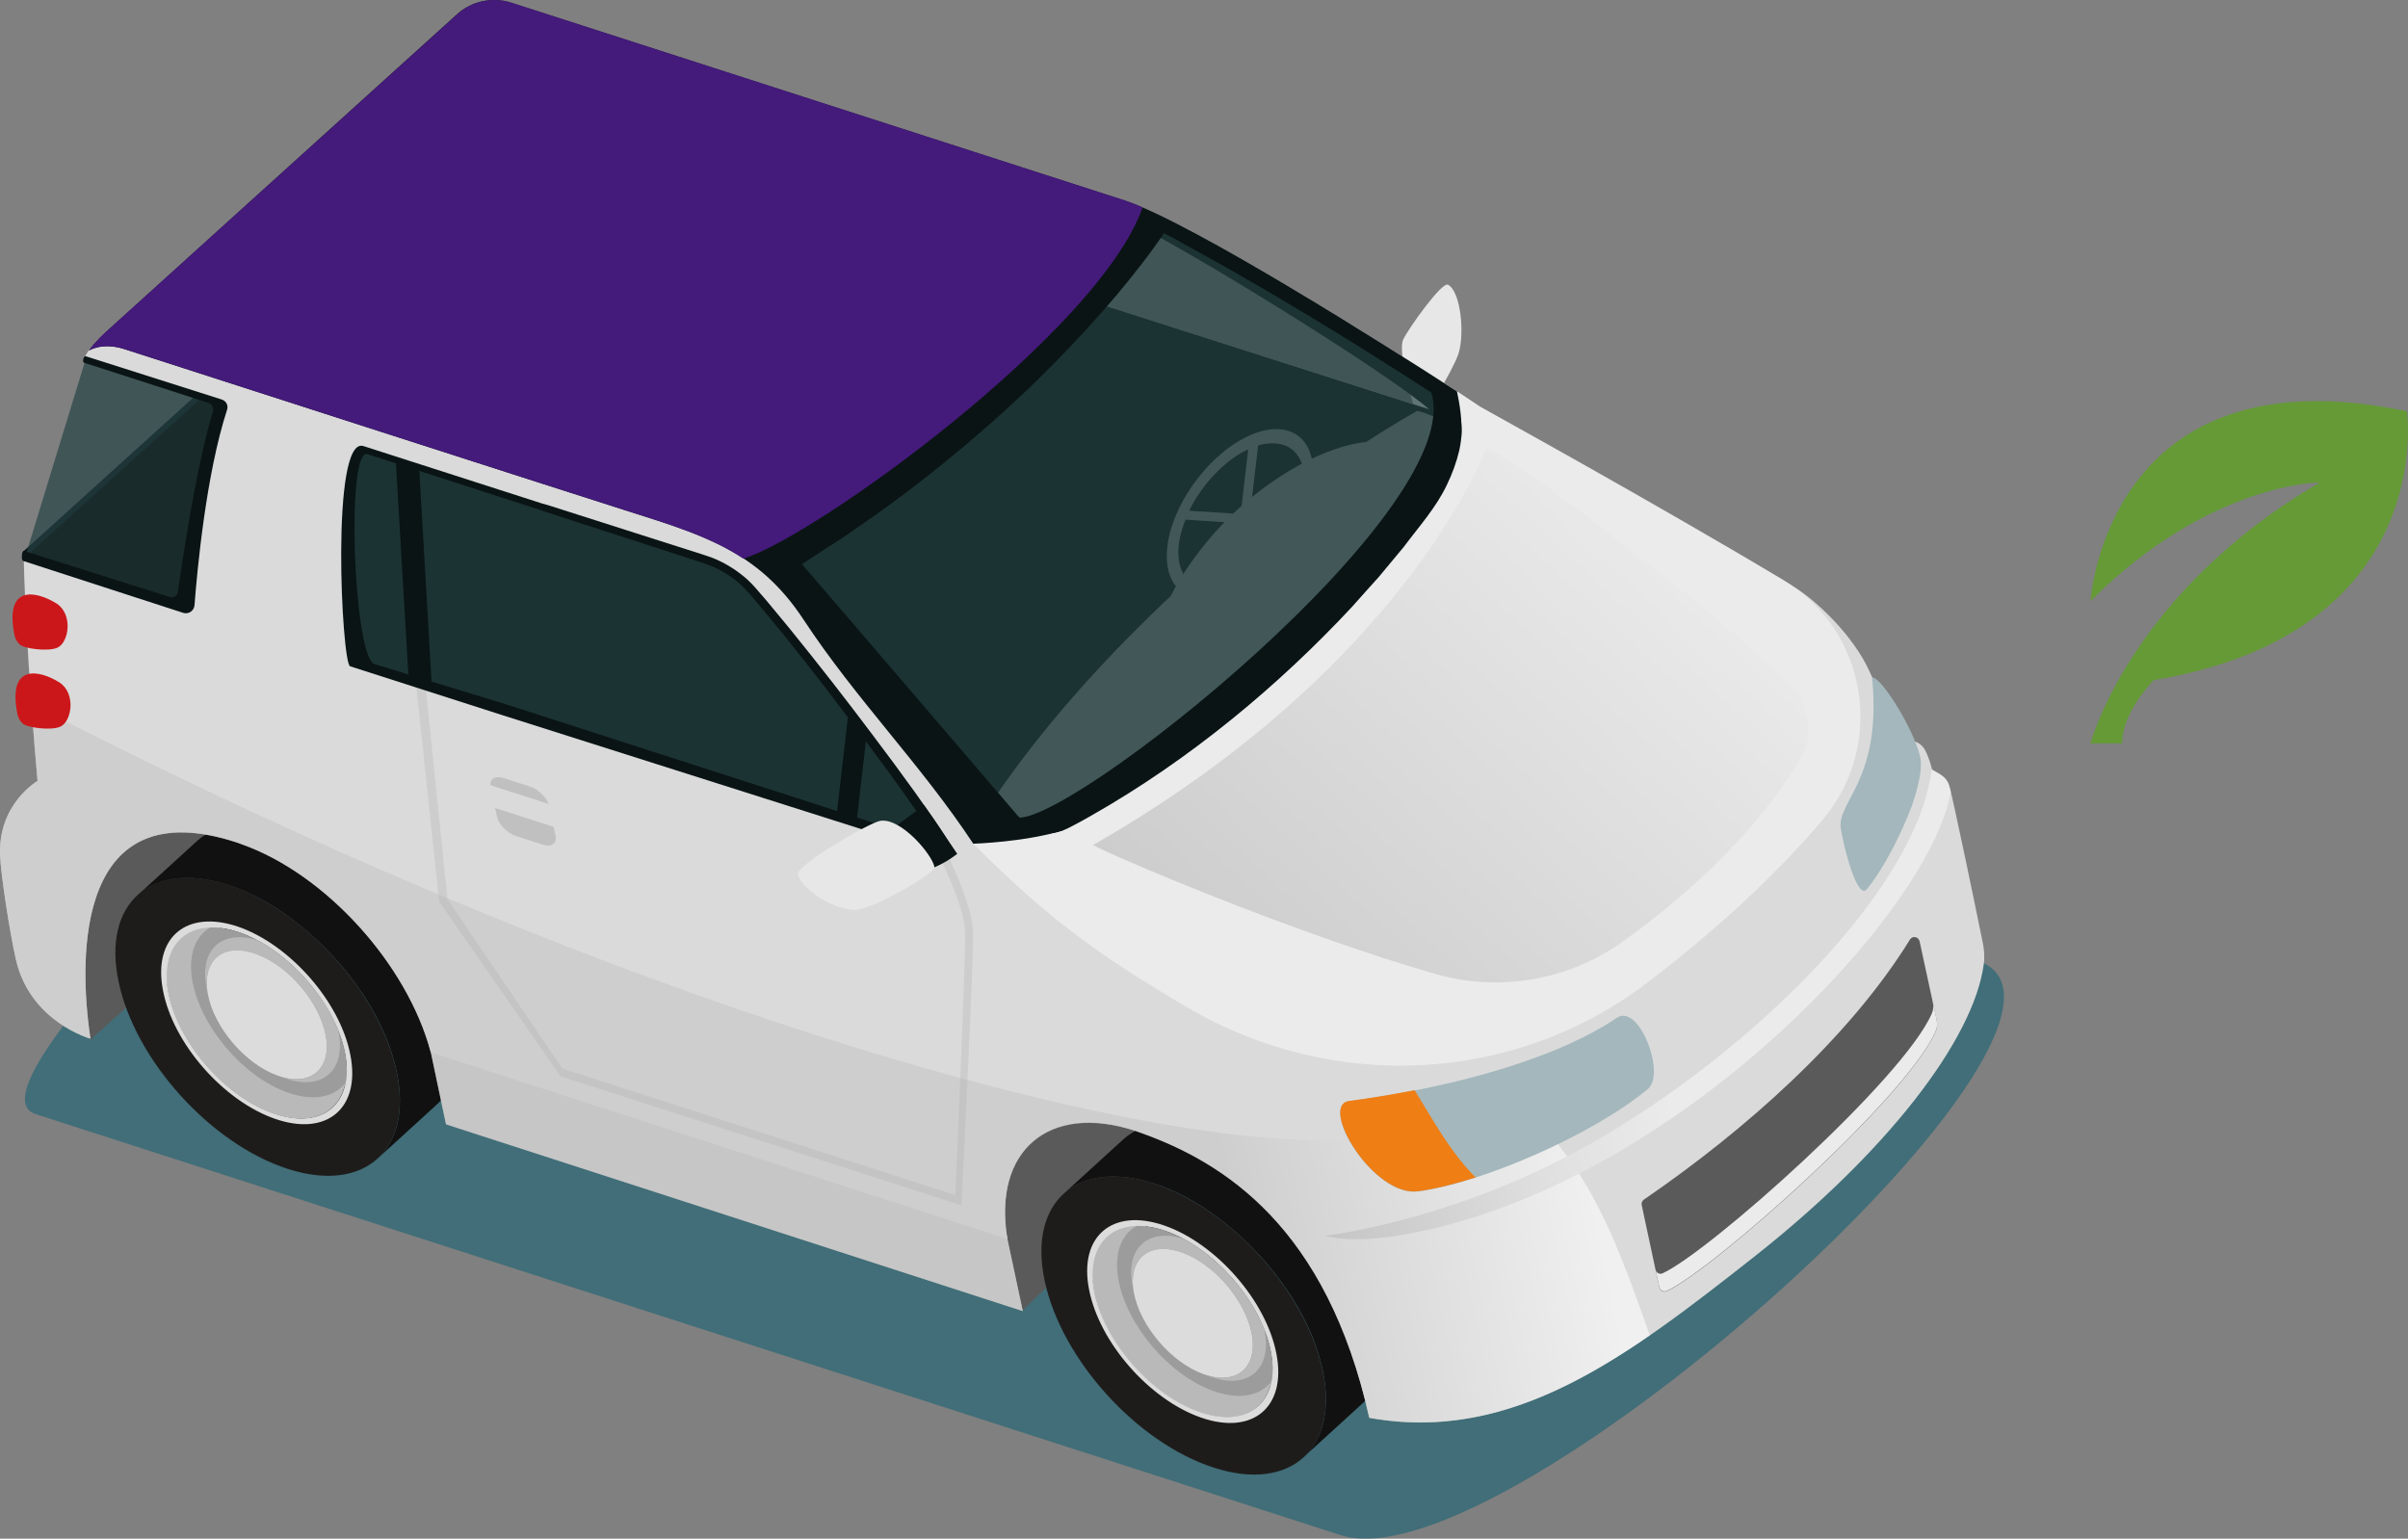 <?xml version="1.0" encoding="utf-8"?>
<!-- Generator: Adobe Illustrator 24.0.2, SVG Export Plug-In . SVG Version: 6.00 Build 0)  -->
<svg version="1.1" xmlns="http://www.w3.org/2000/svg" xmlns:xlink="http://www.w3.org/1999/xlink" x="0px" y="0px"
	 viewBox="0 0 239.91 153.32" style="enable-background:new 0 0 239.91 153.32;" xml:space="preserve">
<rect x="0" y="0" width="239.91" height="153.32" fill="#808080" stroke="none"/>
<style type="text/css">
	.st0{fill:#441A7B;}
	.st1{fill:#FFFFFF;}
	.st2{opacity:0.3;}
	.st3{fill:#46197B;}
	.st4{fill:#F4F4F6;}
	.st5{fill:#36DE94;}
	.st6{fill-rule:evenodd;clip-rule:evenodd;fill:#FFFFFF;}
	.st7{fill:none;}
	.st8{opacity:0.5;fill:#035C71;enable-background:new    ;}
	.st9{fill:#E8E7E7;}
	.st10{fill:#0A1415;}
	.st11{opacity:0.7;fill:#254345;enable-background:new    ;}
	.st12{enable-background:new    ;}
	.st13{fill:#5A5A5A;}
	.st14{fill:#121111;}
	.st15{fill:#1E1C1B;}
	.st16{opacity:0.5;fill:#1E1C1B;enable-background:new    ;}
	.st17{fill:#B9B9B9;}
	.st18{fill:#DCDCDC;}
	.st19{clip-path:url(#SVGID_2_);enable-background:new    ;}
	.st20{fill:#9C9C9C;}
	.st21{fill:#C7C6C6;}
	.st22{clip-path:url(#SVGID_4_);enable-background:new    ;}
	.st23{fill:#DADADA;}
	.st24{opacity:0.6;fill:url(#SVGID_5_);enable-background:new    ;}
	.st25{fill:#EBEBEB;}
	.st26{fill:#060E0E;}
	.st27{fill:#1A2B2C;}
	.st28{opacity:0.5;}
	.st29{opacity:0.5;fill:#A7A7A6;enable-background:new    ;}
	.st30{fill:url(#SVGID_6_);}
	.st31{fill:#848585;}
	.st32{opacity:0.4;fill:url(#SVGID_7_);enable-background:new    ;}
	.st33{fill:#CC171A;}
	.st34{fill:#A3B7BC;}
	.st35{fill:#EF7E15;}
	.st36{opacity:0.75;}
	.st37{fill:#E2DAD7;}
	.st38{fill:#C5B5AF;}
	.st39{fill:#A88F87;}
	.st40{fill:#8B6A5F;}
	.st41{fill:#6E4537;}
	.st42{fill:url(#SVGID_12_);}
	.st43{fill:url(#SVGID_13_);}
	.st44{fill:url(#SVGID_14_);}
	.st45{fill:url(#SVGID_15_);}
	.st46{clip-path:url(#SVGID_17_);}
	.st47{fill:#333333;}
	.st48{clip-path:url(#SVGID_19_);}
	.st49{opacity:0.8;fill:#EBD3BB;}
	.st50{fill:#DBC6AF;}
	.st51{fill:#37322C;}
	.st52{fill:#B98042;}
	.st53{opacity:0.9;fill:url(#Tape_4_);}
	.st54{opacity:0.9;fill:url(#Tape_5_);}
	.st55{clip-path:url(#SVGID_21_);enable-background:new    ;}
	.st56{clip-path:url(#SVGID_23_);enable-background:new    ;}
	.st57{opacity:0.6;fill:url(#SVGID_24_);enable-background:new    ;}
	.st58{fill:url(#SVGID_25_);}
	.st59{opacity:0.4;fill:url(#SVGID_26_);enable-background:new    ;}
	.st60{fill:#659A37;}
	.st61{clip-path:url(#SVGID_28_);enable-background:new    ;}
	.st62{clip-path:url(#SVGID_30_);enable-background:new    ;}
	.st63{opacity:0.6;fill:url(#SVGID_31_);enable-background:new    ;}
	.st64{fill:url(#SVGID_32_);}
	.st65{opacity:0.4;fill:url(#SVGID_33_);enable-background:new    ;}
	.st66{fill:url(#SVGID_38_);}
	.st67{fill:url(#SVGID_39_);}
	.st68{fill:url(#SVGID_40_);}
	.st69{fill:url(#SVGID_41_);}
	.st70{clip-path:url(#SVGID_43_);}
	.st71{clip-path:url(#SVGID_45_);}
	.st72{opacity:0.9;fill:url(#Tape_6_);}
	.st73{opacity:0.9;fill:url(#Tape_10_);}
	.st74{clip-path:url(#SVGID_47_);enable-background:new    ;}
	.st75{clip-path:url(#SVGID_49_);enable-background:new    ;}
	.st76{opacity:0.6;fill:url(#SVGID_50_);enable-background:new    ;}
	.st77{fill:url(#SVGID_51_);}
	.st78{opacity:0.4;fill:url(#SVGID_52_);enable-background:new    ;}
	.st79{opacity:0.2;fill:#606060;}
	.st80{fill-rule:evenodd;clip-rule:evenodd;}
	.st81{fill:none;stroke:#FFFFFF;stroke-width:10;stroke-miterlimit:10;}
	.st82{fill:#606060;}
	.st83{opacity:0.6;}
	.st84{fill:none;stroke:#36DE94;stroke-width:11;stroke-miterlimit:10;}
</style>
<g id="Capa_1">
</g>
<g id="Capa_2">
	<g>
		<g id="_x32__1_">
			<g>
				<path class="st8" d="M196.94,95.69c16.48,5.32-46.85,62.6-63.35,57.28L3.54,111.01c-9.94-3.2,53.41-60.48,63.35-57.28
					L196.94,95.69z"/>
			</g>
			<g>
				<g id="_x31_6_1_">
					<path class="st9" d="M139.8,33.83c0.48-1.03,3.85-5.78,4.46-5.46c1.3,0.67,1.67,4.96,1.05,6.87c-0.59,1.76-3.68,6.87-3.98,6.41
						C140.8,40.74,139.21,35.08,139.8,33.83z"/>
					<polygon class="st10" points="2.34,54.93 2.8,55.43 20.28,39.6 20.32,38.66 					"/>
					<polygon class="st11" points="17.41,37.36 14.77,36.32 8.49,35.94 2.57,55.29 17.24,59.97 18.64,59.68 20.63,46.49 
						22.22,40.57 					"/>
					<g class="st12">
						<path class="st13" d="M20.67,74.99L5.64,86.77c-2.11,1.91,0.96,12.56,3.37,16.83l25.88-23.22
							C30.77,77.98,25.91,76.41,20.67,74.99z"/>
						<path class="st13" d="M113.54,106.26c-0.98-0.59-1.97-1.17-2.93-1.78l-11.03,9.5c-2.16,1.97-0.17,12.96,2.26,16.62
							l11.07-10.53l7.06-8.81C117.81,109.59,115.7,107.87,113.54,106.26z"/>
						<g>
							<g>
								<g class="st12">
									<path class="st14" d="M41.34,92.61c-1.78-2.45-3.98-4.69-6.39-6.47c-2.03-1.51-4.19-2.68-6.36-3.37
										c-3.85-1.24-6.99-0.75-8.96,1.03l-5.92,5.4c1.97-1.78,5.11-2.26,8.96-1.03c2.18,0.69,4.33,1.86,6.36,3.37
										c2.39,1.78,4.61,4.02,6.39,6.47c2.01,2.76,3.48,5.8,4.1,8.77c0.82,3.89,0.04,6.91-1.91,8.67l5.92-5.4
										c1.93-1.76,2.72-4.79,1.91-8.67C44.81,98.41,43.33,95.38,41.34,92.61z"/>
									<path class="st15" d="M22.66,88.15c-7.64-2.47-12.5,1.88-10.84,9.69c1.65,7.83,9.19,16.16,16.85,18.63
										c7.64,2.47,12.5-1.88,10.84-9.69C37.86,98.96,30.3,90.62,22.66,88.15z"/>
								</g>
								<path class="st16" d="M23.52,92.15c-5.48-1.78-8.96,1.34-7.79,6.95c1.19,5.61,6.59,11.6,12.08,13.36
									c5.48,1.78,8.96-1.34,7.79-6.95C34.41,99.92,29.01,93.93,23.52,92.15z"/>
								<g class="st12">
									<path class="st17" d="M19.4,92.47l0.33-0.1l2.28-0.23c0,0,0.5-0.04,0.19,0.13c-1.51,0.77-2.24,2.58-1.78,5.07
										c0.82,4.21,4.79,8.77,8.9,10.17c2.49,0.86,4.46,0.36,5.42-1.11c0.19-0.29-0.02,0.61-0.02,0.61l-0.46,1.47
										c-0.8,2.6-3.45,3.71-6.97,2.49c-4.86-1.67-9.57-7.06-10.53-12.04C16.09,95.35,16.76,92.95,19.4,92.47z"/>
									<g>
										<path class="st18" d="M23.73,92.34c5.15,1.78,10.17,7.49,11.18,12.79c1.03,5.3-2.34,8.14-7.49,6.36
											c-5.15-1.78-10.17-7.49-11.18-12.79C15.21,93.43,18.56,90.58,23.73,92.34z M23.84,92.91c-4.86-1.67-8.02,1.03-7.06,6.01
											c0.96,4.98,5.67,10.38,10.53,12.04c4.86,1.67,8.02-1.03,7.06-6.01C33.4,99.96,28.69,94.58,23.84,92.91L23.84,92.91z"/>
									</g>
								</g>
								<g>
									<g>
										<defs>
											<path id="SVGID_46_" d="M23.84,92.91c-4.86-1.67-8.02,1.03-7.06,6.01c0.96,4.98,5.67,10.38,10.53,12.04
												c4.86,1.67,8.02-1.03,7.08-6.01C33.44,99.96,28.69,94.58,23.84,92.91z"/>
										</defs>
										<clipPath id="SVGID_2_">
											<use xlink:href="#SVGID_46_"  style="overflow:visible;"/>
										</clipPath>
										<g class="st19">
											<path class="st20" d="M25.68,92.36c4.42,1.57,8.65,6.53,9.48,11.1c0.82,4.56-2.09,6.97-6.51,5.4s-8.65-6.53-9.48-11.1
												C18.35,93.2,21.26,90.79,25.68,92.36z"/>
											<path class="st18" d="M25.49,95.04c3.24,1.15,6.36,4.82,6.97,8.16s-1.55,5.13-4.79,3.98c-3.24-1.15-6.36-4.82-6.97-8.16
												C20.09,95.65,22.24,93.87,25.49,95.04z"/>
											<path class="st17" d="M20.57,98.37c0-0.04-0.02-0.08-0.02-0.13c-0.61-3.35,1.24-5.3,4.23-4.77
												c0.38,0.06,0.75,0.17,1.15,0.31c2.07,0.73,4.1,2.39,5.59,4.38c1.13,1.51,1.95,3.18,2.24,4.82
												c0.67,3.77-1.74,5.76-5.38,4.46l-0.71-0.25c3.24,1.15,5.38-0.63,4.79-3.98c-0.25-1.44-0.98-2.95-1.99-4.27
												c-1.32-1.76-3.14-3.22-4.98-3.89c-0.36-0.13-0.69-0.21-1.03-0.27c-2.66-0.48-4.29,1.26-3.77,4.25
												c0,0.04,0.02,0.06,0.02,0.1L20.57,98.37z"/>
										</g>
									</g>
								</g>
							</g>
						</g>
						<polygon class="st21" points="93.09,112.86 50.63,98.6 42.93,104.86 44.44,112.02 101.9,130.63 100.31,123.16 						"/>
						<g>
							<g>
								<g class="st12">
									<path class="st14" d="M133.6,122.36c-1.78-2.45-3.98-4.69-6.39-6.47c-2.03-1.51-4.19-2.68-6.36-3.37
										c-3.85-1.24-6.99-0.75-8.96,1.03l-5.92,5.4c1.97-1.78,5.11-2.26,8.96-1.03c2.18,0.69,4.33,1.86,6.36,3.37
										c2.39,1.78,4.61,4.02,6.39,6.47c2.01,2.76,3.48,5.8,4.1,8.77c0.82,3.89,0.04,6.91-1.91,8.67l5.92-5.4
										c1.93-1.76,2.72-4.79,1.91-8.67C137.07,128.18,135.59,125.15,133.6,122.36z"/>
									<path class="st15" d="M114.92,117.92c-7.64-2.47-12.5,1.88-10.84,9.69c1.65,7.83,9.19,16.16,16.85,18.63
										c7.64,2.47,12.5-1.88,10.84-9.69C130.12,128.73,122.57,120.39,114.92,117.92z"/>
								</g>
								<path class="st16" d="M115.78,121.92c-5.48-1.78-8.96,1.34-7.79,6.95c1.19,5.61,6.59,11.6,12.08,13.36
									c5.49,1.78,8.96-1.34,7.79-6.95C126.67,129.67,121.27,123.68,115.78,121.92z"/>
								<g class="st12">
									<path class="st17" d="M111.64,122.24l0.33-0.1l2.28-0.23c0,0,0.5-0.04,0.19,0.13c-1.51,0.77-2.24,2.58-1.78,5.07
										c0.82,4.21,4.79,8.77,8.9,10.17c2.49,0.86,4.46,0.36,5.42-1.11c0.19-0.29-0.02,0.61-0.02,0.61l-0.46,1.47
										c-0.8,2.6-3.43,3.71-6.97,2.49c-4.86-1.67-9.57-7.06-10.53-12.04C108.35,125.12,109.02,122.7,111.64,122.24z"/>
									<g>
										<path class="st18" d="M115.99,122.11c5.15,1.78,10.17,7.49,11.18,12.79c1.03,5.3-2.34,8.14-7.49,6.36
											s-10.17-7.49-11.18-12.79C107.47,123.18,110.82,120.33,115.99,122.11z M116.1,122.65c-4.86-1.67-8.02,1.03-7.08,6.01
											c0.96,4.98,5.67,10.38,10.53,12.04c4.86,1.67,8.02-1.03,7.06-6.01C125.66,129.73,120.95,124.33,116.1,122.65L116.1,122.65
											z"/>
									</g>
								</g>
								<g>
									<g>
										<defs>
											<path id="SVGID_48_" d="M116.1,122.65c-4.86-1.67-8.02,1.03-7.06,6.01c0.96,4.98,5.67,10.38,10.53,12.04
												c4.86,1.67,8.02-1.03,7.06-6.01C125.66,129.73,120.95,124.33,116.1,122.65z"/>
										</defs>
										<clipPath id="SVGID_4_">
											<use xlink:href="#SVGID_48_"  style="overflow:visible;"/>
										</clipPath>
										<g class="st22">
											<path class="st20" d="M117.94,122.11c4.42,1.57,8.65,6.53,9.48,11.1c0.82,4.56-2.09,6.97-6.51,5.4
												c-4.42-1.57-8.65-6.53-9.48-11.1C110.61,122.95,113.52,120.54,117.94,122.11z"/>
											<path class="st18" d="M117.75,124.79c3.24,1.15,6.36,4.82,6.97,8.16c0.61,3.35-1.55,5.13-4.79,3.98
												c-3.24-1.15-6.36-4.82-6.97-8.16C112.35,125.42,114.48,123.64,117.75,124.79z"/>
											<path class="st17" d="M112.83,128.12c0-0.04-0.02-0.08-0.02-0.13c-0.61-3.35,1.24-5.3,4.23-4.77
												c0.38,0.06,0.75,0.17,1.15,0.31c2.07,0.73,4.1,2.39,5.59,4.38c1.13,1.51,1.95,3.18,2.24,4.82
												c0.67,3.77-1.74,5.76-5.38,4.46l-0.71-0.25c3.24,1.15,5.38-0.63,4.79-3.98c-0.25-1.44-0.98-2.95-1.99-4.27
												c-1.32-1.76-3.14-3.22-4.98-3.89c-0.36-0.13-0.69-0.21-1.03-0.27c-2.66-0.48-4.29,1.26-3.77,4.25
												c0,0.04,0.02,0.06,0.02,0.1L112.83,128.12z"/>
										</g>
									</g>
								</g>
							</g>
						</g>
						<path class="st23" d="M194.23,78.36c-0.1-0.4-0.33-0.75-0.65-1c-0.5-0.4-1.05-0.59-1.09-0.71c-0.33-1.32-0.77-2.05-0.77-2.05
							c-0.59-0.82-1.17-0.71-1.47-0.82c-0.69-0.21-0.75-0.08-1.11-0.77c-0.92-1.74-1.67-3.43-2.89-6.13
							c-1.61-3.56-5.36-7.16-7.75-8.54c-9.34-5.48-31.05-17.82-31.05-17.82c-0.59-0.46-27.38-17.94-35.38-20.52L50.99,0.29
							c-1.88-0.61-3.98-0.17-5.44,1.17L10.96,32.7C10,33.55,9.58,33.95,8.8,34.98c-0.02,0.04-0.27,0.4-0.42,0.69
							c0.06,0.1,0.1,0.23,0.17,0.36c2.41,0.59,13.52,4.33,13.52,4.33c-0.92,2.34-3.54,20.01-3.54,20.01L2.36,55.56
							c0.15,6.18,0.69,14.4,1.38,22.25c0,0-3.98,2.3-3.73,7.49c0.08,1.88,0.96,7.6,1.57,10.28c1.4,6.24,7.43,7.91,7.43,7.91
							c-1.28-8.6-1.24-24.72,14.59-19.55c0.17,0.06,0.36,0.13,0.52,0.19c8.39,2.99,16.5,12.02,18.8,20.73l57.45,18.59
							c-1.47-8.81,4.12-13.57,12.67-10.8c0.19,0.06,0.36,0.13,0.54,0.19c8.39,2.97,18.61,9.44,22.84,28.43
							c14.42,2.6,25.85-6.2,38.37-16.06c13.02-10.26,21.86-21.54,22.86-29.18c0.1-0.77,0.02-1.57-0.15-2.32
							C196.76,90.08,194.64,79.86,194.23,78.36z M109.94,30.41c2.83-3.24,4.61-5.69,5.42-6.87c7.77,4.25,23.49,14.11,27.05,17.23
							L109.94,30.41z"/>
						
							<linearGradient id="SVGID_5_" gradientUnits="userSpaceOnUse" x1="1061.361" y1="7677.567" x2="1025.594" y2="7677.567" gradientTransform="matrix(0.978 -0.21 -0.21 -0.978 726.188 7818.474)">
							<stop  offset="0" style="stop-color:#FFFFFF"/>
							<stop  offset="1" style="stop-color:#C7C6C6"/>
						</linearGradient>
						<path class="st24" d="M153.07,111.64c-10.24,1.8-16.89,2.55-27.22,1.7C103.98,111.5,58.96,98.85,3.11,70.13
							c0.19,2.55,0.4,5.15,0.63,7.7c0,0-3.98,2.3-3.73,7.49c0.08,1.88,0.96,7.6,1.57,10.28c1.4,6.24,7.43,7.91,7.43,7.91
							c-1.28-8.6-1.24-24.72,14.59-19.55c0.17,0.06,0.36,0.13,0.52,0.19c8.39,2.99,16.5,12.02,18.8,20.73l1.51,7.16l57.47,18.61
							l-1.55-7.18c-1.44-8.81,4.15-13.54,12.69-10.8c0.19,0.06,0.36,0.13,0.54,0.19c8.39,2.97,18.61,9.44,22.84,28.43
							c10.36,1.86,19.18-2.16,27.95-8.23C161.61,125.31,159.01,117.53,153.07,111.64z"/>
						<path class="st25" d="M177.65,57.78c-13.21-7.91-30.23-17.27-30.23-17.27c-0.17-0.13-2.3-1.55-5.44-3.56
							c6.09,9.44-23.51,40.13-45.01,47.12c7.62,7.66,12.81,11.3,21.33,16.31c14.36,8.46,32.45,7.68,45.72-2.39
							c6.66-5.05,12.96-10.82,17.56-16.29C187.92,74.21,186.06,62.8,177.65,57.78z"/>
						<path class="st26" d="M143.81,39.52c-9.94-6.45-18.63-11.74-27.66-16.58c-0.15-0.08-0.33-0.04-0.44,0.1
							c-0.08,0.13-0.21,0.31-0.36,0.52c7.77,4.25,23.49,14.11,27.05,17.23l-32.47-10.38c-5.67,6.53-15.55,16.31-30.23,25.48
							c-0.19,0.13-0.23,0.4-0.08,0.57l21.46,24.91c1.34,1.57,3.54,1.74,5.38,0.8c6.62-3.39,22.51-13.06,35.97-31.4
							C144.48,47.96,147.08,41.64,143.81,39.52z"/>
					</g>
					<polygon class="st27" points="21.57,39.9 20.32,39.42 2.5,55.54 17.89,60.62 20.11,48.8 21.97,40.65 					"/>
					<g class="st28">
						<path class="st29" d="M94.07,84.53l-0.69,0.36c0.02,0.04,2.68,5.21,2.78,7.96c0.08,2.24-0.98,26.23-0.98,26.23l-39.15-12.6
							L44.58,89.6l-2.32-22.59l-0.96-0.25l2.45,23.07l12.1,17.42l39.94,12.85c0,0,1.26-25.12,1.15-27.28
							C96.84,89.89,94.18,84.74,94.07,84.53z"/>
					</g>
					
						<linearGradient id="SVGID_6_" gradientUnits="userSpaceOnUse" x1="1034.875" y1="7663.017" x2="1070.739" y2="7664.018" gradientTransform="matrix(0.978 -0.21 -0.21 -0.978 726.188 7818.474)">
						<stop  offset="0" style="stop-color:#C7C6C6"/>
						<stop  offset="0.618" style="stop-color:#E0E0E0"/>
						<stop  offset="1" style="stop-color:#EBEBEB"/>
					</linearGradient>
					<path class="st30" d="M194.35,78.88c-0.04-0.19-0.1-0.38-0.15-0.52c-0.1-0.4-0.33-0.75-0.65-1c-0.5-0.4-1.05-0.59-1.09-0.71
						c-1.55,12.56-19.45,29.48-35.3,38.04c-13.11,7.08-25.14,8.44-25.14,8.44c0,0.02,2.47,0.86,8.08-0.15
						C166.86,118.15,192.4,90.83,194.35,78.88z"/>
					<path class="st26" d="M94.62,85.16l-57.8-18.4c-1.82-0.57-3.43-22.65-0.02-21.54c13.4,4.33,27.42,8.83,33.52,10.78
						c1.78,0.59,3.37,1.61,4.63,3.01C80.46,65.27,93.11,82.1,94.62,85.16z"/>
					<g>
						<path class="st31" d="M123.51,43.9c-4.02,2.34-7.29,7.52-7.26,11.54c0.02,4.02,3.29,5.4,7.31,3.06
							c4.02-2.34,7.29-7.52,7.26-11.54S127.53,41.55,123.51,43.9z M123.65,45.13c0.25-0.15,0.48-0.23,0.71-0.36l-0.75,6.45
							l-5.13-0.33C119.61,48.57,121.52,46.39,123.65,45.13z M129.96,47.77c0,3.45-2.81,7.91-6.26,9.92
							c-3.45,2.01-6.28,0.84-6.3-2.64c0-1.03,0.27-2.16,0.71-3.27l6.32,0.42l0.92-7.81C127.99,43.62,129.93,44.9,129.96,47.77z"/>
						<path class="st31" d="M143.58,45.22c-0.23-1.34,1.19-2.05,0.42-3.1c-0.19-0.25-2.68-1.3-2.87-1.15
							c-16.62,9.55-32.97,25.16-41.97,38.42c3.85,5.63,5.65,0.75,8.46,1.15C107.74,80.47,130.63,66.51,143.58,45.22z"/>
						<path class="st31" d="M136.24,44.04c-0.29,5.51-10.78,13.96-19.68,15.51c0,0,2.49-5.42,8.16-10.01
							C131.42,44.13,136.24,44.04,136.24,44.04z"/>
					</g>
					<path class="st11" d="M115.72,23.02c-1.44,2.16-12.67,18.28-36.01,32.87c-0.19,0.13-0.23,0.4-0.08,0.57l21.46,24.91
						c1.34,1.57,3.54,1.74,5.38,0.8c6.62-3.39,22.51-13.06,35.97-31.4c2.07-2.83,4.67-9.13,1.4-11.24
						c-9.94-6.45-18.63-11.74-27.66-16.58C116.01,22.86,115.82,22.9,115.72,23.02z"/>
					<g>
						<path class="st11" d="M94.62,85.16l-57.8-18.4c-1.82-0.57-3.43-22.65-0.02-21.54c13.4,4.33,27.42,8.83,33.52,10.78
							c1.78,0.59,3.37,1.61,4.63,3.01C80.46,65.27,93.11,82.1,94.62,85.16z"/>
						<path class="st10" d="M91.14,78.92c-1.34-1.86-2.7-3.71-4.08-5.53c-2.74-3.66-5.55-7.26-8.44-10.82l-2.2-2.66
							c-0.75-0.84-1.44-1.78-2.39-2.53c-0.92-0.75-1.95-1.36-3.06-1.8c-1.11-0.4-2.18-0.71-3.29-1.07l-13.06-4.17l-0.61-0.17
							l-17.79-5.72c-3.31-1.07-2.18,21.67-1.34,21.94c2.83,0.9,15.14,4.86,15.14,4.86l44.38,14.09c0.15,0.04,0.27,0.04,0.4-0.02
							c0.23-0.13,0.29-0.42,0.17-0.63C93.82,82.61,92.46,80.81,91.14,78.92z M50.38,70.17l-13.13-4.02
							c-2.05-1.11-2.78-21.61-0.63-20.89l17.19,5.55l0.59,0.21l13.04,4.23c1.07,0.36,2.2,0.69,3.22,1.07
							c1.03,0.4,1.99,0.96,2.83,1.67c0.84,0.69,1.53,1.59,2.28,2.47l2.18,2.64c2.87,3.56,5.65,7.18,8.37,10.84
							c1.36,1.82,2.72,3.66,4.04,5.53c1.05,1.51,2.14,3.04,3.08,4.58L50.38,70.17z"/>
					</g>
					
						<linearGradient id="SVGID_7_" gradientUnits="userSpaceOnUse" x1="1083.962" y1="7707.22" x2="923.411" y2="7594.665" gradientTransform="matrix(0.978 -0.21 -0.21 -0.978 726.188 7818.474)">
						<stop  offset="0" style="stop-color:#EBEBEB"/>
						<stop  offset="1" style="stop-color:#000000"/>
					</linearGradient>
					<path class="st32" d="M148.11,44.59c0,0-7.81,21.65-39.21,39.61c1.8,1.03,19.76,8.71,34.04,12.83
						c6.43,1.86,13.34,0.67,18.78-3.24c5.61-4.02,12.75-10.15,17.54-17.96c1.53-2.47,1.09-5.72-1.03-7.73
						C168.41,58.72,150.76,45.7,148.11,44.59z"/>
					<path class="st10" d="M144.46,39.71c-0.48-0.42-0.94-0.69-1.4-1c-0.92-0.61-1.84-1.19-2.74-1.78
						c-7.16-4.61-13.27-8.27-17.59-10.72c-2.18-1.21-3.87-2.16-5.05-2.83c-0.59-0.31-1.03-0.57-1.34-0.73
						c-0.23-0.15-0.57-0.1-0.69,0c-0.15,0.1-0.19,0.19-0.19,0.19s-1.55,2.37-4.75,6.15c-3.2,3.77-8.06,8.96-14.57,14.45
						c-3.24,2.74-6.87,5.59-10.89,8.33c-0.98,0.71-2.01,1.4-3.08,2.07c-0.52,0.33-1.05,0.69-1.59,1.03l-0.8,0.52l-0.21,0.13
						c-0.06,0.04-0.13,0.06-0.27,0.23c-0.21,0.25-0.25,0.63-0.06,0.9c1.67,1.95,3.41,3.96,5.15,5.97
						c3.48,4.02,7.08,8.19,10.74,12.41c1.82,2.11,3.66,4.25,5.53,6.39c0.9,1.19,2.55,1.82,4.04,1.61c0.75-0.08,1.49-0.36,2.11-0.71
						c0.63-0.33,1.26-0.67,1.88-1.03c9.92-5.63,18.74-13.02,26.02-20.83c0.88-1,1.78-1.99,2.64-2.95c0.84-1,1.67-2.01,2.49-2.99
						c1.53-2.05,3.24-3.94,4.31-6.2c0.54-1.11,0.96-2.26,1.24-3.45c0.25-1.17,0.36-2.41,0.02-3.6
						C145.24,40.67,144.9,40.13,144.46,39.71z M143.69,48.08c-1,2.2-2.7,4.06-4.23,6.11c-0.82,0.98-1.63,1.99-2.47,2.99
						c-0.86,0.98-1.74,1.97-2.62,2.95c-7.18,7.83-16.06,15.09-25.96,20.62c-0.61,0.36-1.24,0.67-1.86,1
						c-0.61,0.33-1.24,0.57-1.91,0.63c-1.32,0.17-2.68-0.33-3.5-1.4c-1.84-2.16-3.68-4.29-5.49-6.41
						c-3.64-4.25-7.22-8.42-10.68-12.46c-1.72-2.01-3.41-3.98-5.07-5.9l0.29-0.19l0.8-0.52c0.52-0.36,1.07-0.69,1.59-1.03
						c1.07-0.67,2.09-1.36,3.08-2.07c4.04-2.76,7.68-5.63,10.93-8.39c6.53-5.51,11.39-10.76,14.61-14.55
						c3.2-3.81,4.77-6.22,4.77-6.22c0.36,0.19,0.8,0.42,1.38,0.73c1.17,0.65,2.87,1.59,5.05,2.81c4.31,2.45,10.43,6.07,17.59,10.66
						c0.9,0.57,1.8,1.15,2.74,1.76c0.46,0.29,0.96,0.61,1.34,0.92c0.36,0.36,0.65,0.82,0.8,1.32
						C145.47,43.54,144.69,45.95,143.69,48.08z"/>
					<path class="st10" d="M143.81,39.52c-0.48-0.31-0.92-0.61-1.4-0.9c5.09,11.39-37.18,44.8-41.35,42.77
						c1.34,1.57,3.54,1.74,5.38,0.8c6.62-3.39,22.51-13.06,35.97-31.4C144.48,47.96,147.08,41.64,143.81,39.52z"/>
					<polygon class="st10" points="41.76,46.6 39.43,45.91 40.69,67.32 43.01,68.14 					"/>
					<path class="st10" d="M85.93,72.47c-0.04-0.06-0.08-0.1-0.13-0.17c-0.4-0.52-0.82-1.03-1.24-1.55l-1.19,10.32l1.99,0.71l1-8.73
						C86.2,72.87,86.08,72.66,85.93,72.47z"/>
					<path class="st13" d="M190.29,93.62c-6.05,9.8-16.41,18.99-26.52,25.92c-0.17,0.13-0.25,0.33-0.21,0.52l1.76,8.23
						c0.06,0.31,0.4,0.5,0.71,0.38c4.54-2.03,24.08-19.41,26.84-25.94c0.15-0.33,0.15-0.73,0.08-1.09l-1.7-7.85
						C191.13,93.32,190.54,93.22,190.29,93.62z"/>
					<path class="st25" d="M165.63,126.88c-0.29,0.13-0.63-0.06-0.69-0.38l0.38,1.76c0.06,0.31,0.4,0.5,0.71,0.38
						c4.54-2.03,24.08-19.41,26.84-25.94c0.15-0.33,0.15-0.73,0.08-1.09l-0.38-1.76c0.08,0.36,0.06,0.75-0.08,1.09
						C189.7,107.5,170.17,124.85,165.63,126.88z"/>
					<path class="st10" d="M86.64,87.82l3.83-0.63c1.78-0.29,3.48-1,4.9-2.11c-1.11-1.61-2.16-3.24-3.31-4.84l-4.12,3.04
						L86.64,87.82z"/>
					<path class="st9" d="M87.71,81.79c-1.09,0.17-8.5,4.46-8.21,5.38c0.59,1.76,3.89,3.52,5.67,3.5c1.7-0.02,8.04-3.64,7.93-4.27
						C92.9,85.18,89.78,81.47,87.71,81.79z"/>
					<g>
						<path class="st29" d="M54.04,84.15l-2.6-0.84c-0.9-0.29-1.76-1.15-1.93-1.95l-0.63-2.91c-0.17-0.8,0.42-1.19,1.3-0.92
							l2.6,0.84c0.9,0.29,1.76,1.17,1.93,1.95l0.63,2.91C55.53,84.03,54.95,84.45,54.04,84.15z"/>
						<path class="st23" d="M55.64,82.54l-6.72-2.16c-0.71-0.23-1.38-0.92-1.53-1.55c-0.13-0.63,0.33-0.96,1.03-0.73l6.72,2.16
							c0.71,0.23,1.38,0.92,1.53,1.55C56.81,82.46,56.33,82.77,55.64,82.54z"/>
					</g>
					<path class="st10" d="M8.49,35.48c-0.23,0.17-0.25,0.5-0.15,0.65l12.39,4c0.38,0.13,0.59,0.5,0.48,0.9
						c-1.32,4.35-2.47,10.91-3.5,17.98c-0.04,0.36-0.42,0.59-0.77,0.48L2.38,54.89c-0.21-0.06-0.29,0.92-0.08,1
						c5.76,1.86,13.21,4.29,15.93,5.17c0.54,0.19,1.11-0.19,1.15-0.77c0.25-3.27,1.13-12.98,3.24-19.45
						c0.15-0.44-0.08-0.88-0.52-1.03L8.49,35.48z"/>
					<path class="st33" d="M1.73,71.13c0.06,0.36,0.25,0.71,0.52,0.96c0.5,0.44,2.85,0.71,3.73,0.33c1.19-0.5,1.61-3.35-0.06-4.42
						C3.91,66.74,0.74,66.09,1.73,71.13z"/>
					<path class="st33" d="M1.44,63.26c0.06,0.36,0.25,0.71,0.52,0.96c0.5,0.44,2.85,0.71,3.73,0.33c1.19-0.5,1.61-3.35-0.06-4.42
						C3.59,58.87,0.43,58.22,1.44,63.26z"/>
					<path class="st34" d="M161.07,101.43c-6.39,4.31-17.15,7.06-26.65,8.29c-3.08,0.4,2.37,9.57,6.85,9
						c6.22-0.8,17.33-5.57,22.92-10.22C165.98,107.02,163.31,99.9,161.07,101.43z"/>
					<path class="st35" d="M146.72,117.02c-2.39-2.51-4-5.51-5.78-8.39c-2.2,0.42-4.4,0.8-6.51,1.07c-3.08,0.4,2.37,9.57,6.85,9
						c1.63-0.21,3.62-0.71,5.76-1.38C146.91,117.21,146.81,117.13,146.72,117.02z"/>
					<path class="st34" d="M191.38,75.95c0.04,0.92-0.21,2.05-0.52,3.16c-0.75,2.66-3.08,7.39-4.88,9.5
						c-0.92,1.09-2.28-4.08-2.58-6.07c-0.4-2.68,4.12-4.84,3.12-15.03C187.49,67.39,191.23,73.58,191.38,75.95z"/>
					<path class="st10" d="M101.07,81.39L79.61,56.48c-0.15-0.17-0.1-0.44,0.08-0.57c13.06-8.16,27.26-20.22,35.65-32.34
						c0.23-0.33,0.44-0.82,0.8-0.63c9.02,4.84,17.71,10.13,27.66,16.58c1.36,0.88,1.72,4.08,1.78,4.06
						c0.13-1.65-0.15-3.31-0.42-4.58c-6.64-4.31-26.42-16.85-33.12-19.03L50.95,0.27c-1.88-0.61-3.98-0.17-5.44,1.17L10.96,32.7
						c-0.77,0.69-1.42,1.28-2.11,2.24c0,0,1.3-0.88,3.56-0.15c11.24,3.62,40.76,13.15,49.68,15.99c7.7,2.45,13.38,3.98,17.96,10.95
						c5.25,7.98,11.64,14.36,16.92,22.34c0,0,5.42-0.17,9.13-1.4C104.39,82.4,102.43,82.94,101.07,81.39z"/>
					<path class="st0" d="M113.84,20.66c-0.65-0.27-1.26-0.52-1.78-0.69L50.97,0.27c-1.88-0.61-3.98-0.17-5.44,1.17L10.96,32.7
						c-0.77,0.69-1.42,1.28-2.11,2.24c0,0,1.3-0.88,3.56-0.15c11.24,3.62,40.76,13.15,49.68,15.99c4.67,1.49,8.58,2.66,11.97,4.88
						C81.11,53.55,109.52,33.05,113.84,20.66z"/>
				</g>
			</g>
		</g>
		<g>
			<path class="st60" d="M208.28,59.89c0,0,1.58-25.22,31.52-18.91c0,0,3.15,22.06-25.22,26.79c0,0-3.15,3.15-3.15,6.3h-3.15
				c0,0,3.94-14.97,22.85-26C231.14,48.07,220.1,48.07,208.28,59.89z"/>
		</g>
	</g>
</g>
</svg>
